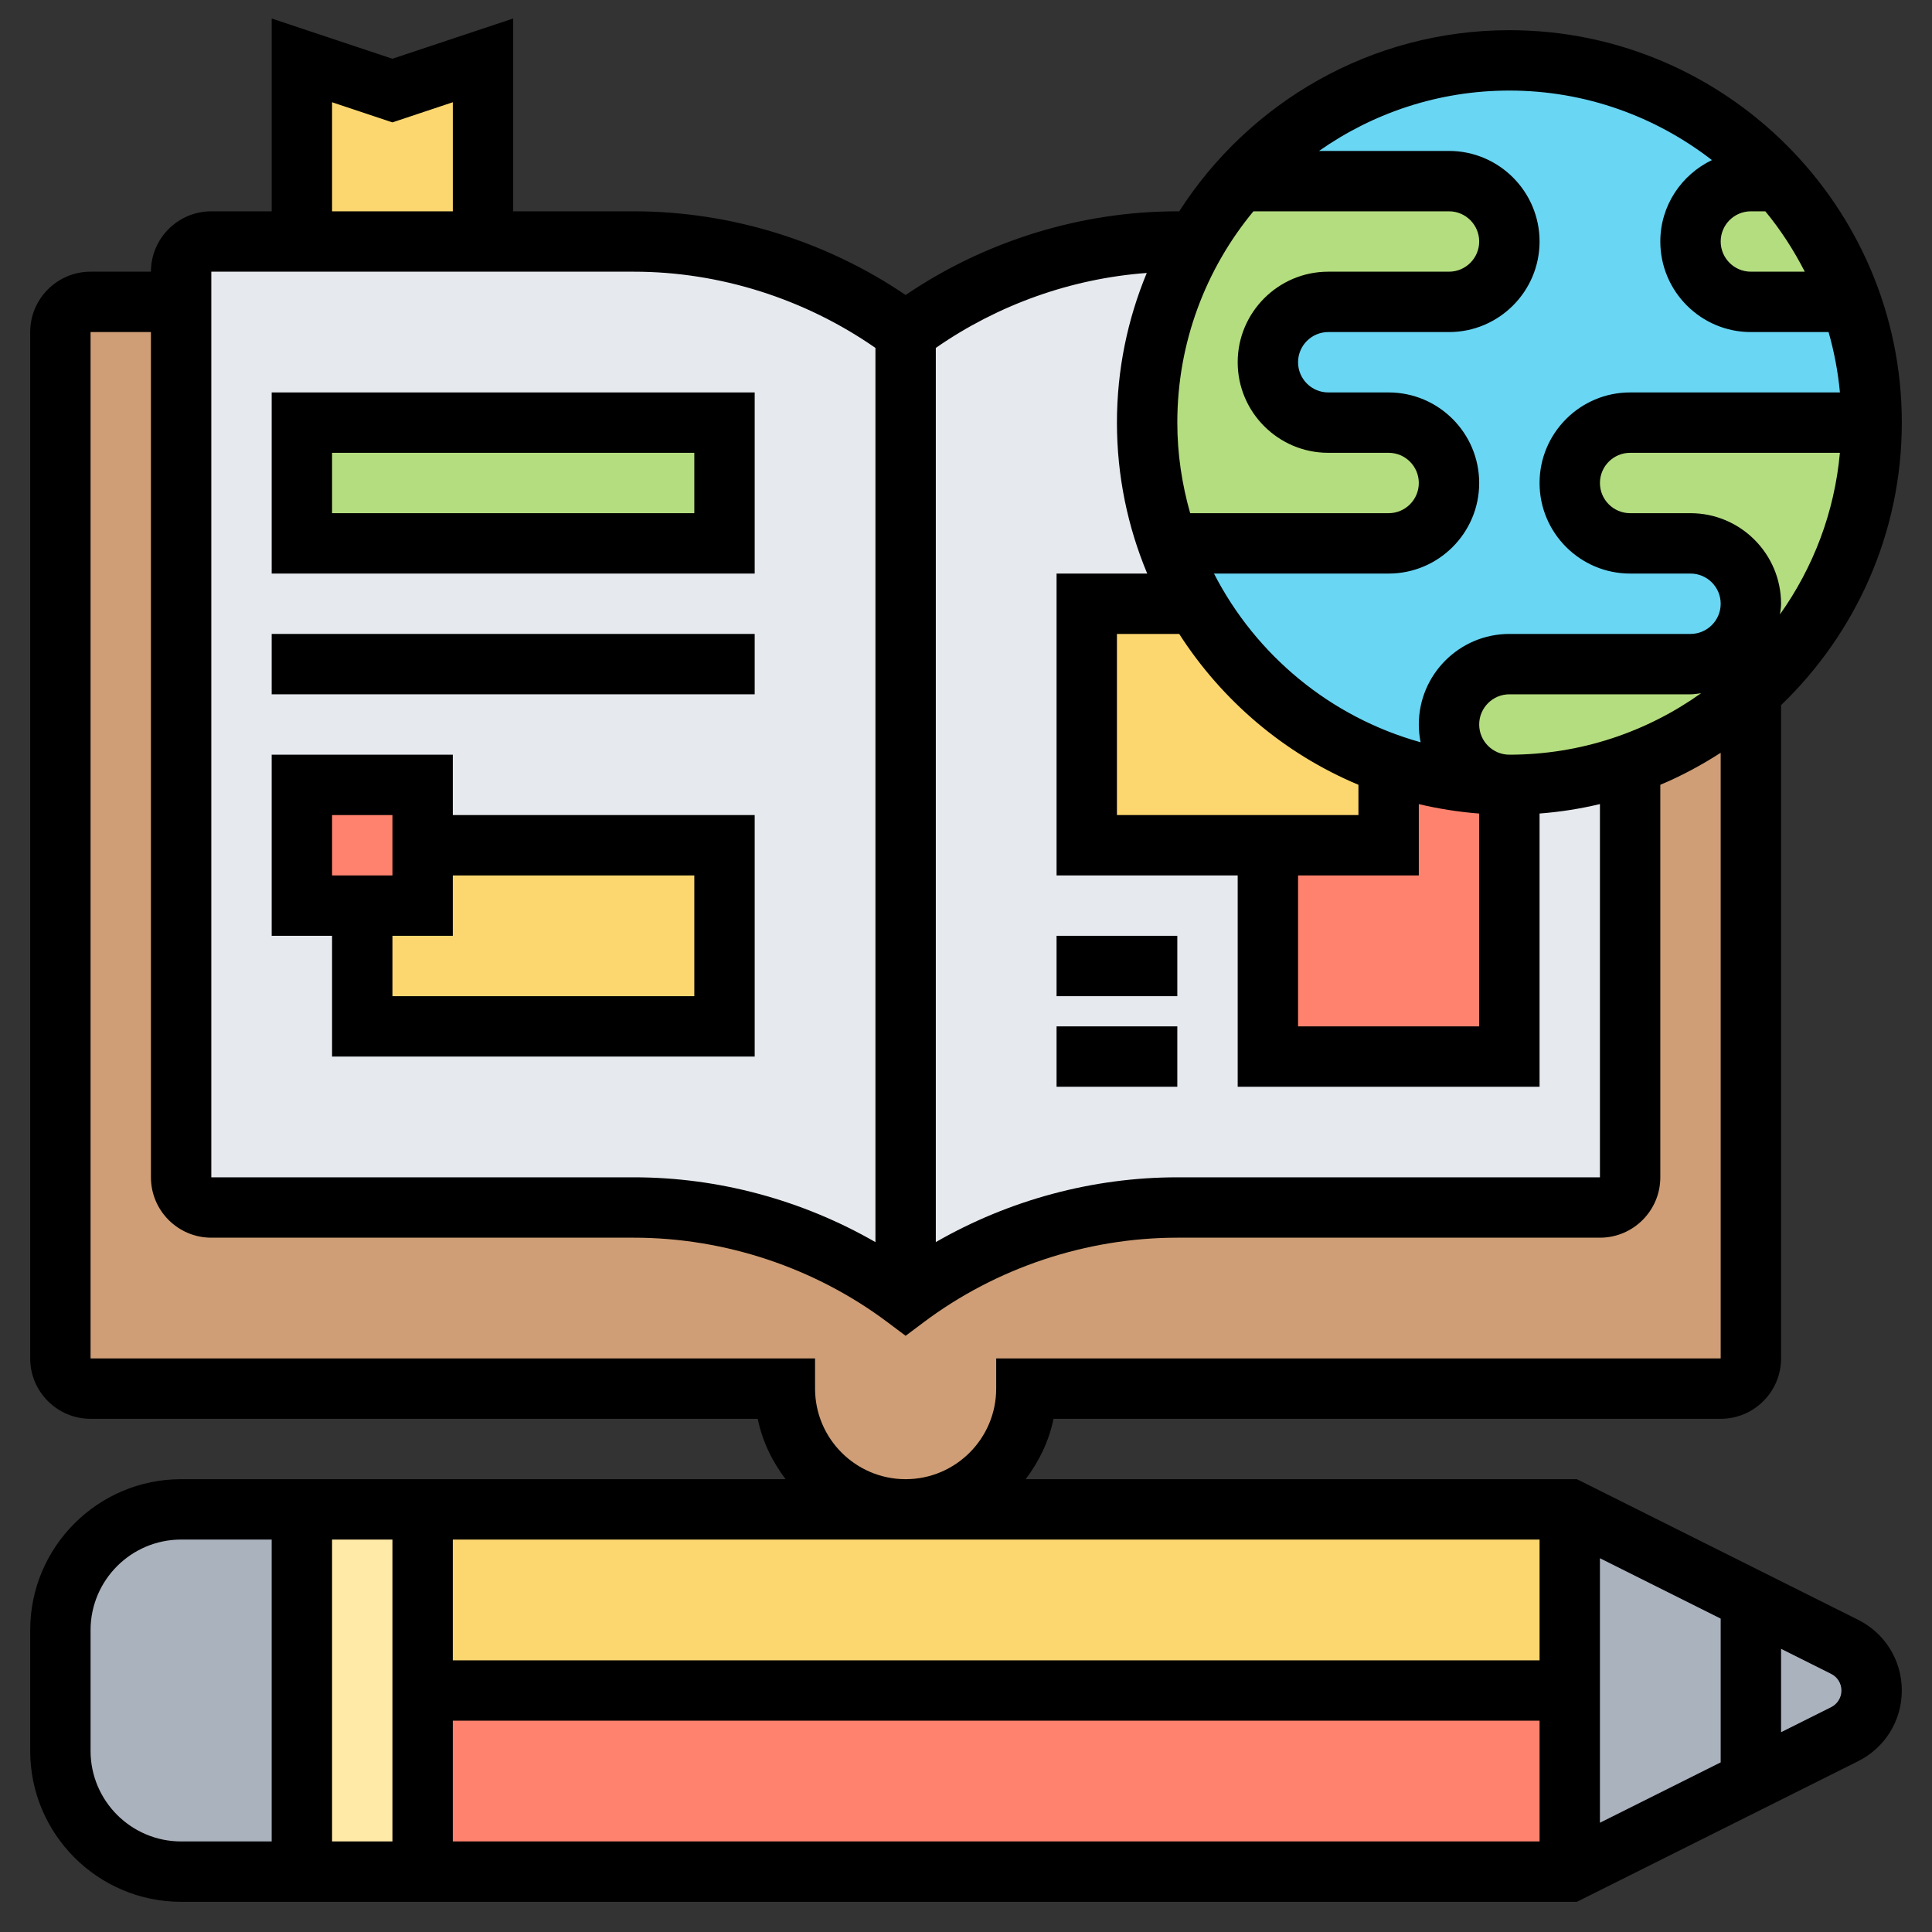 <svg id="_x33_0" enable-background="new 0 0 64 64" height="512" viewBox="0 0 64 64" width="512" xmlns="http://www.w3.org/2000/svg"><rect x="0" y="0" width="64" height="64" fill="#333333" stroke="none"/><g><g><g><path d="m14 56v6h-4v-12h4z" fill="#ffeaa7"/></g><g><path d="m14 56h38v6h-38z" fill="#ff826e"/></g><g><path d="m52 50v6h-38v-6h16z" fill="#fcd770"/></g><g><path d="m61.11 54.55-9.11-4.55v12l9.11-4.55c.54-.28.89-.84.89-1.45s-.35-1.17-.89-1.45z" fill="#aab2bd"/></g><g><path d="m10 50v12h-4c-2.21 0-4-1.79-4-4v-4c0-2.21 1.79-4 4-4z" fill="#aab2bd"/></g><g><path d="m58 22.95v22.05c0 .55-.45 1-1 1h-23c0 2.21-1.79 4-4 4s-4-1.79-4-4h-23c-.55 0-1-.45-1-1v-34c0-.55.45-1 1-1h3v29c0 .55.45 1 1 1h14c3.25 0 6.4 1.05 9 3 1.3-.98 2.74-1.72 4.26-2.23s3.12-.77 4.74-.77h14c.55 0 1-.45 1-1v-13.68c1.49-.53 2.85-1.34 4-2.37z" fill="#cf9e76"/></g><g><path d="m50 26v9h-8v-7h-6v-8h3.6c-.37-.63-.67-1.3-.91-2h-.01c-.44-1.25-.68-2.6-.68-4 0-2.19.58-4.24 1.6-6h-.6c-3.25 0-6.4 1.05-9 3-1.3-.98-2.74-1.72-4.26-2.23s-3.12-.77-4.74-.77h-5-6-3c-.55 0-1 .45-1 1v1 29c0 .55.45 1 1 1h14c3.25 0 6.4 1.05 9 3 1.3-.98 2.74-1.72 4.26-2.23s3.12-.77 4.74-.77h14c.55 0 1-.45 1-1v-13.68c-1.25.44-2.6.68-4 .68z" fill="#e6e9ed"/></g><g><path d="m10 14h14v4h-14z" fill="#b4dd7f"/></g><g><path d="m14 30v-2h10v6h-12v-4z" fill="#fcd770"/></g><g><path d="m14 28v2h-2-2v-4h4z" fill="#ff826e"/></g><g><path d="m46 25.32c1.19.42 2.47.66 3.8.67.06.01.13.01.2.01v9h-8v-7h4z" fill="#ff826e"/></g><g><path d="m46 25.32v2.68h-4-6v-8h3.6c1.42 2.45 3.69 4.36 6.4 5.32z" fill="#fcd770"/></g><g><path d="m16 2v6h-6v-6l3 1z" fill="#fcd770"/></g><g><path d="m49.8 25.99c-1.33-.01-2.61-.25-3.8-.67-2.71-.96-4.98-2.87-6.4-5.32-.37-.63-.67-1.3-.91-2h7.31c.55 0 1.05-.22 1.41-.59.37-.36.59-.86.59-1.41 0-1.1-.9-2-2-2h-2c-.55 0-1.05-.22-1.41-.59-.37-.36-.59-.86-.59-1.41 0-1.1.9-2 2-2h4c.55 0 1.05-.22 1.41-.59.37-.36.59-.86.59-1.41 0-1.1-.9-2-2-2h-6.94l-.01-.01c2.21-2.45 5.4-3.99 8.95-3.99s6.74 1.54 8.95 3.99l-.01.01h-.94c-1.1 0-2 .9-2 2 0 .55.22 1.05.59 1.41.36.37.86.59 1.41.59h3.31.01c.44 1.25.68 2.6.68 4h-8c-.55 0-1.05.22-1.41.59-.37.36-.59.86-.59 1.41 0 1.1.9 2 2 2h2c.55 0 1.05.22 1.41.59.37.36.59.86.59 1.41 0 1.1-.9 2-2 2h-6c-.55 0-1.05.22-1.41.59-.37.36-.59.86-.59 1.41 0 1.03.79 1.89 1.8 1.99z" fill="#69d6f4"/></g><g><path d="m54 14h8c0 3.56-1.54 6.75-4 8.95-1.15 1.03-2.51 1.84-4 2.37-1.25.44-2.6.68-4 .68-.07 0-.14 0-.2-.01-1.01-.1-1.8-.96-1.8-1.99 0-.55.22-1.05.59-1.41.36-.37.86-.59 1.41-.59h6c1.1 0 2-.9 2-2 0-.55-.22-1.05-.59-1.41-.36-.37-.86-.59-1.41-.59h-2c-1.1 0-2-.9-2-2 0-.55.22-1.05.59-1.41.36-.37.86-.59 1.41-.59z" fill="#b4dd7f"/></g><g><path d="m58.95 5.99c1.02 1.16 1.84 2.52 2.36 4.01h-3.31c-.55 0-1.05-.22-1.41-.59-.37-.36-.59-.86-.59-1.41 0-1.1.9-2 2-2h.94z" fill="#b4dd7f"/></g><g><path d="m39.6 8c.42-.72.91-1.4 1.45-2.01l.01.01h6.94c1.1 0 2 .9 2 2 0 .55-.22 1.05-.59 1.41-.36.37-.86.59-1.41.59h-4c-1.1 0-2 .9-2 2 0 .55.22 1.05.59 1.41.36.37.86.59 1.41.59h2c1.1 0 2 .9 2 2 0 .55-.22 1.05-.59 1.41-.36.37-.86.59-1.41.59h-7.31-.01c-.44-1.25-.68-2.6-.68-4 0-2.19.58-4.24 1.6-6z" fill="#b4dd7f"/></g></g><g><path d="m61.553 53.658-9.317-4.658h-18.26c.442-.584.772-1.257.923-2h22.101c1.103 0 2-.897 2-2v-21.641c2.46-2.367 4-5.684 4-9.359 0-7.168-5.832-13-13-13-4.59 0-8.623 2.398-10.937 6h-.063c-3.193 0-6.36.98-9 2.772-2.64-1.792-5.807-2.772-9-2.772h-4v-6.387l-4 1.333-4-1.333v6.387h-2c-1.103 0-2 .897-2 2h-2c-1.103 0-2 .897-2 2v34c0 1.103.897 2 2 2h22.101c.151.743.481 1.416.923 2h-20.024c-2.757 0-5 2.243-5 5v4c0 2.757 2.243 5 5 5h46.236l9.317-4.658c.892-.447 1.447-1.345 1.447-2.342s-.555-1.895-1.447-2.342zm-10.553 1.342h-36v-4h36zm-38 6h-2v-10h2zm2-4h36v4h-36zm38-5.382 4 2v4.763l-4 2zm-3-26.618c-.552 0-1-.449-1-1s.448-1 1-1h6c.121 0 .235-.022.352-.036-1.796 1.277-3.985 2.036-6.352 2.036zm-5 .997v1.003h-8v-6h2.063c1.421 2.212 3.486 3.972 5.937 4.997zm-2 3.003h4v-2.363c.65.154 1.317.26 2 .313v7.05h-6zm15.964-8.648c.014-.117.036-.231.036-.352 0-1.654-1.346-3-3-3h-2c-.552 0-1-.449-1-1s.448-1 1-1h6.949c-.179 1.983-.89 3.812-1.985 5.352zm.822-11.352h-1.786c-.552 0-1-.449-1-1s.448-1 1-1h.479c.507.613.941 1.286 1.307 2zm-3.076-3.697c-1.008.484-1.71 1.506-1.71 2.697 0 1.654 1.346 3 3 3h2.574c.183.645.313 1.313.376 2h-6.95c-1.654 0-3 1.346-3 3s1.346 3 3 3h2c.552 0 1 .449 1 1s-.448 1-1 1h-6c-1.654 0-3 1.346-3 3 0 .202.021.398.06.589-2.984-.83-5.457-2.883-6.845-5.589h5.785c1.654 0 3-1.346 3-3s-1.346-3-3-3h-2c-.552 0-1-.449-1-1s.448-1 1-1h4c1.654 0 3-1.346 3-3s-1.346-3-3-3h-4.305c1.788-1.256 3.959-2 6.305-2 2.527 0 4.851.865 6.71 2.303zm-15.189 1.697h6.479c.552 0 1 .449 1 1s-.448 1-1 1h-4c-1.654 0-3 1.346-3 3s1.346 3 3 3h2c.552 0 1 .449 1 1s-.448 1-1 1h-6.574c-.271-.955-.426-1.959-.426-3 0-2.657.947-5.097 2.521-7zm-3.518 12h-3.003v10h6v7h10v-9.051c.683-.052 1.35-.158 2-.313v12.364h-14c-2.8 0-5.579.753-8 2.146v-29.621c2.058-1.432 4.49-2.299 6.988-2.483-.634 1.529-.988 3.202-.988 4.958 0 1.771.359 3.46 1.003 5zm-27.003-15.613 2 .667 2-.667v3.613h-4zm-4 5.613h14c2.847 0 5.664.9 8 2.525v29.622c-2.421-1.394-5.2-2.147-8-2.147h-14zm20 37v-1h-24v-34h2v28c0 1.103.897 2 2 2h14c3.009 0 5.992.994 8.4 2.8l.6.45.6-.45c2.408-1.806 5.392-2.8 8.4-2.8h14c1.103 0 2-.897 2-2v-13.003c.701-.293 1.367-.654 2-1.06v20.063h-24v1c0 1.654-1.346 3-3 3s-3-1.346-3-3zm-24 12v-4c0-1.654 1.346-3 3-3h3v10h-3c-1.654 0-3-1.346-3-3zm57.658-1.447-1.658.829v-2.763l1.657.829c.212.105.343.317.343.552s-.131.447-.342.553z"/><path d="m25 13h-16v6h16zm-2 4h-12v-2h12z"/><path d="m9 21h16v2h-16z"/><path d="m25 35v-8h-10v-2h-6v6h2v4zm-2-6v4h-10v-2h2v-2zm-12-2h2v2h-2z"/><path d="m35 31h4v2h-4z"/><path d="m35 34h4v2h-4z"/></g></g></svg>